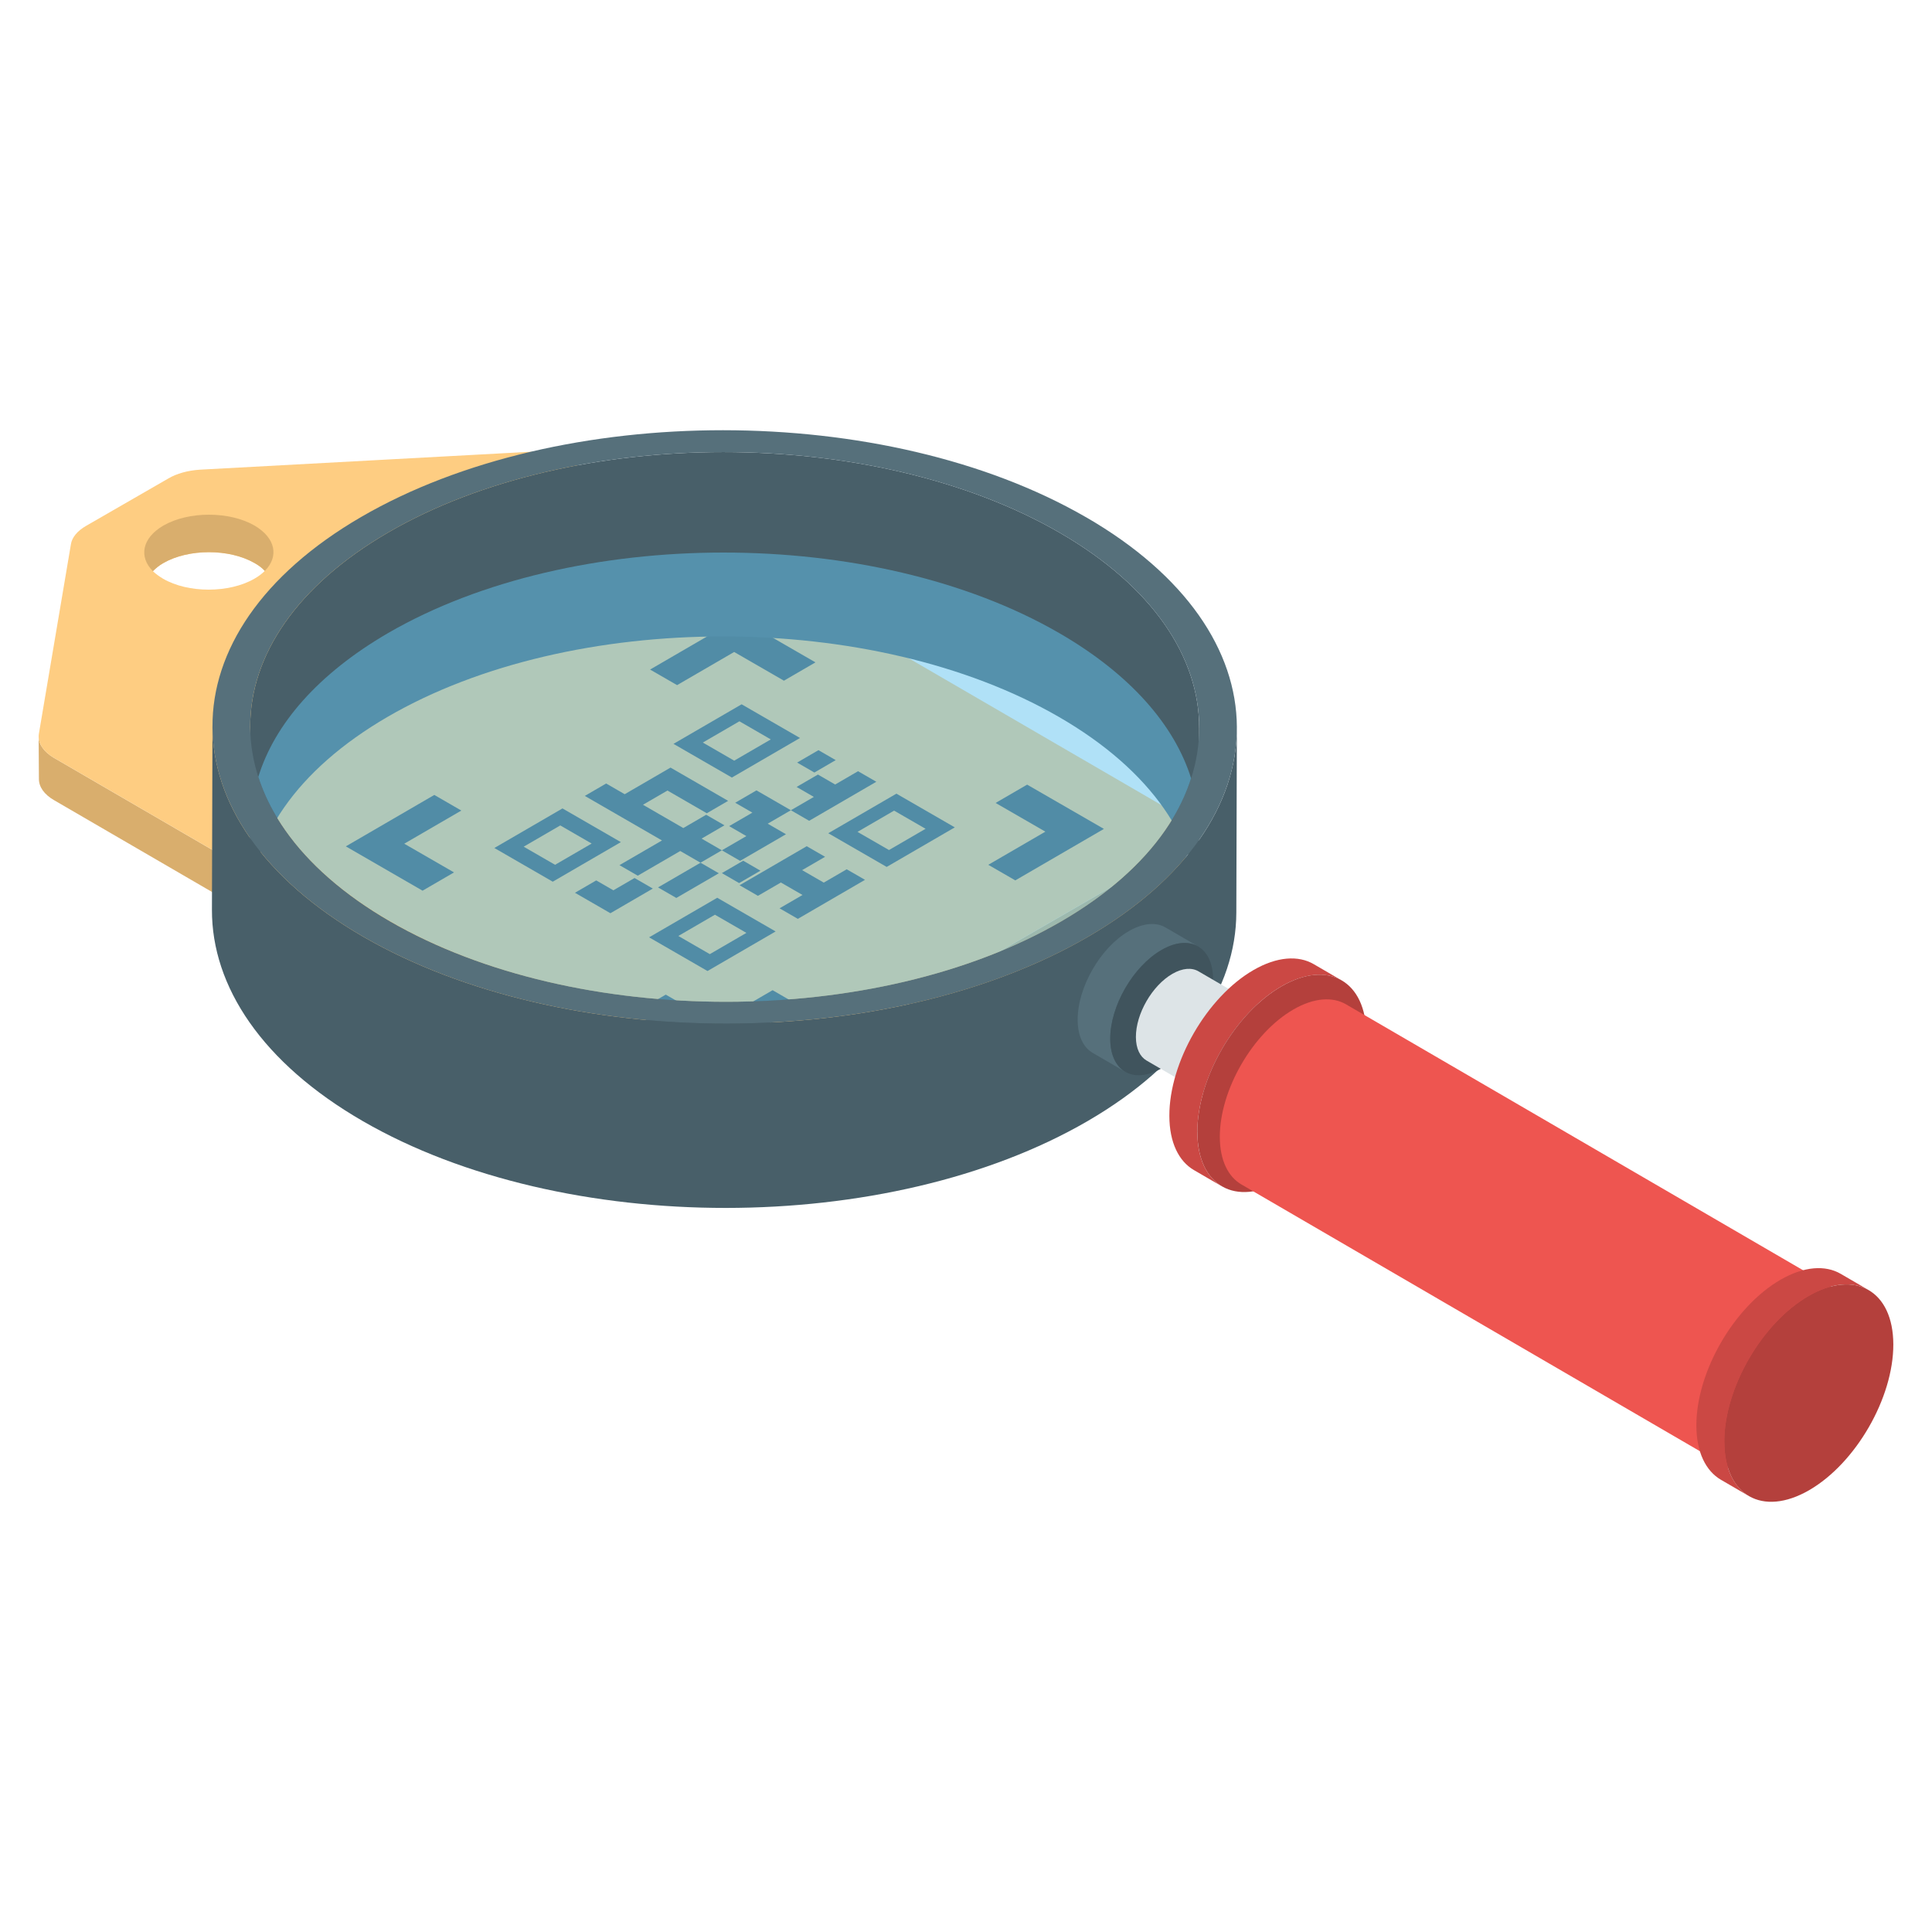 <svg id="Layer_1" enable-background="new 0 0 50 50" height="512" viewBox="0 0 50 50" width="512" xmlns="http://www.w3.org/2000/svg"><g><g><g><g><g enable-background="new"><g><path d="m1 19.058.007 1.104c0 .202.135.398.391.546l15.577 9.051c.525.303 1.381.303 1.906 0l11.408-6.586c.263-.148.397-.35.397-.552v-1.098c0 .202-.135.404-.397.552l-11.408 6.586c-.525.303-1.381.303-1.913 0l-15.577-9.051c-.249-.148-.391-.344-.391-.552z" fill="#d9ae6d"/></g><g><path d="m1.007 18.984c-.04.229.101.458.384.626l15.577 9.051c.532.303 1.387.303 1.913 0l11.408-6.586c.525-.303.525-.801 0-1.105l-15.577-9.051c-.283-.168-.68-.249-1.077-.222l-8.458.458c-.317.02-.606.101-.822.229l-2.128 1.226c-.222.128-.364.296-.391.472zm2.95-4.202c.074-.074.162-.148.269-.209.653-.377 1.711-.377 2.364 0 .108.06.195.128.263.202-.074.074-.162.141-.269.202-.653.377-1.717.377-2.364 0-.101-.061-.195-.128-.263-.195z" fill="#fecd82"/></g></g></g><g><path d="m4.226 13.603c.653-.377 1.711-.377 2.364 0 .545.323.633.801.263 1.172-.067-.074-.155-.141-.263-.202-.653-.377-1.711-.377-2.364 0-.108.06-.195.135-.269.209-.37-.371-.283-.855.269-1.179z" fill="#d9ae6d"/></g></g><g><g><path d="m19.193 18.227 1.511.872-1.763 1.024-1.511-.872zm-.192 1.459.947-.55-.812-.469-.947.55z" fill="#40545d"/></g><g><path d="m20.692 26.03-2.29 1.331-1.986-1.147.814-.473 1.288.743 1.477-.858z" fill="#40545d"/></g><g><path d="m18.562 23.234 1.511.872-1.763 1.024-1.511-.872zm-.192 1.459.947-.55-.815-.47-.947.55z" fill="#40545d"/></g><g><path d="m20.467 20.969-.599.348.473.273-1.186.689-.473-.273.634-.368-.446-.258.601-.349-.444-.256.55-.32.444.256z" fill="#40545d"/></g><g enable-background="new"><g><path d="m19.68 22.533-.552.321-.446-.258.552-.321z" fill="#40545d"/></g><g><path d="m22.386 22.77-1.738 1.01-.473-.273.594-.345-.56-.323-.594.345-.475-.274.594-.345.55-.32.594-.345.475.274-.594.345.56.323.594-.345z" fill="#40545d"/></g></g><g><path d="m18.603 22.6-1.1.639-.473-.273 1.1-.639z" fill="#40545d"/></g><g><path d="m16.895 22.996-1.098.638-.473-.273-.444-.256.55-.32.444.256.548-.318z" fill="#40545d"/></g><g><path d="m18.844 20.726-.552.321-1.018-.588-.634.368 1.044.603.592-.344.473.273-.592.344.524.303-.552.321-.524-.303-1.1.639-.473-.273 1.1-.639-1.044-.603-.473-.273-.48-.277.552-.321.48.277.634-.368.552-.321.473.273z" fill="#40545d"/></g><g><path d="m11.939 20.977-1.477.858 1.288.743-.814.473-1.986-1.147 2.29-1.331z" fill="#40545d"/></g><g><path d="m14.557 20.922 1.511.872-1.763 1.024-1.511-.872zm-.192 1.459.947-.55-.812-.469-.947.55z" fill="#40545d"/></g><g><path d="m28.569 21.452-2.293 1.332-.699-.403 1.477-.858-1.288-.743.816-.474z" fill="#40545d"/></g><g><path d="m23.199 20.54 1.511.872-1.763 1.024-1.511-.872zm-.192 1.459.947-.55-.815-.47-.947.55z" fill="#40545d"/></g><g><path d="m22.679 20.232-1.738 1.01-.473-.273.594-.345-.446-.258.552-.321.446.258.592-.344z" fill="#40545d"/></g><g><path d="m21.628 19.672-.552.321-.446-.258.552-.321z" fill="#40545d"/></g><g><path d="m21.104 17.142-.816.474-1.288-.743-1.477.858-.699-.403 2.293-1.332z" fill="#40545d"/></g></g></g><g><g><g enable-background="new"><path d="m31.035 18.846-.014 4.771c.005-1.833-1.202-3.669-3.62-5.065-4.808-2.776-12.599-2.772-17.37 0-2.375 1.38-3.564 3.189-3.569 5.001l.014-4.771c.005-1.812 1.195-3.621 3.569-5.001 4.771-2.772 12.562-2.776 17.37-0 2.419 1.396 3.626 3.232 3.62 5.065z" fill="#485f69"/><path d="m32.01 18.85-.014 4.771c-.006 1.953-1.287 3.904-3.848 5.392-5.154 2.995-13.566 2.999-18.754.004-2.611-1.507-3.915-3.491-3.909-5.471l.014-4.771c-.006 1.981 1.298 3.964 3.909 5.471 5.188 2.995 13.6 2.992 18.754-.004 2.561-1.488 3.842-3.438 3.848-5.392z" fill="#485f69"/><g><path d="m28.101 13.382c5.188 2.995 5.216 7.864.061 10.86s-13.566 2.999-18.754.004-5.216-7.871-.061-10.867 13.566-2.992 18.754.004zm-18.006 10.464c4.808 2.776 12.599 2.772 17.376-.004 4.771-2.772 4.752-7.285-.056-10.061s-12.599-2.772-17.37 0c-4.777 2.776-4.758 7.289.05 10.065z" fill="#56707b"/></g></g></g><g opacity=".5"><path d="m30.825 20.141c-.43 1.355-1.551 2.654-3.355 3.701-4.775 2.776-12.569 2.785-17.373 0-1.832-1.056-2.972-2.364-3.411-3.738.421-1.364 1.542-2.663 3.355-3.719 4.785-2.775 12.56-2.785 17.373 0 1.841 1.065 2.981 2.383 3.411 3.757z" fill="#61c4f0"/></g><g><g><g enable-background="new"><g><path d="m27.89 26.394c.001.419.149.715.388.854l.843.49c-.239-.14-.387-.435-.388-.854-.002-.845.591-1.874 1.326-2.298.37-.214.706-.233.948-.093l-.843-.49c-.242-.141-.577-.121-.948.093-.734.424-1.329 1.452-1.326 2.298z" fill="#56707b"/></g><g><path d="m28.733 26.884c.002.844.6 1.185 1.335.761.735-.425 1.329-1.453 1.327-2.298-.002-.845-.601-1.186-1.336-.761-.735.424-1.329 1.453-1.326 2.298z" fill="#40545d"/></g></g></g><g><g enable-background="new"><g><path d="m29.397 26.839c.001.298.106.509.276.608l2.468 1.435c-.17-.1-.276-.31-.276-.608-.002-.601.421-1.334.944-1.636.264-.152.502-.166.674-.066l-2.468-1.435c-.172-.1-.411-.086-.674.066-.523.302-.946 1.034-.944 1.636z" fill="#dde4e7"/></g><g><path d="m31.865 28.274c.002.601.427.843.95.542.523-.302.946-1.034.945-1.636-.002-.601-.427-.844-.951-.542-.523.302-.946 1.034-.944 1.636z" fill="#b0b8bc"/></g></g></g></g><g><g enable-background="new"><g><path d="m30.263 28.88c.001.689.245 1.175.638 1.403l.724.421c-.392-.23-.636-.714-.638-1.403-.004-1.388.971-3.079 2.179-3.776.608-.351 1.159-.383 1.557-.152l-.724-.421c-.397-.231-.948-.199-1.557.152-1.207.697-2.183 2.386-2.179 3.776z" fill="#cb4844"/></g><g><path d="m30.988 29.301c.004 1.387.985 1.946 2.193 1.25 1.208-.698 2.184-2.388 2.18-3.776-.004-1.388-.987-1.948-2.195-1.25-1.208.697-2.183 2.387-2.179 3.776z" fill="#b4403c"/></g></g></g><g><g enable-background="new"><g><path d="m31.569 29.426c.001.602.215 1.027.558 1.227l13.321 7.75c-.343-.201-.556-.625-.558-1.227-.003-1.214.849-2.692 1.905-3.301.532-.307 1.014-.335 1.361-.133l-13.321-7.75c-.348-.202-.829-.174-1.361.133-1.055.609-1.909 2.086-1.905 3.301z" fill="#ee5550"/></g><g><path d="m44.891 37.175c.003 1.212.862 1.702 1.918 1.093 1.056-.61 1.91-2.087 1.906-3.301-.003-1.214-.863-1.703-1.919-1.093-1.056.609-1.909 2.087-1.905 3.301z" fill="#cb4844"/></g></g></g><g><g enable-background="new"><g><path d="m43.902 36.895c.001.689.245 1.175.638 1.403l.724.421c-.392-.23-.637-.714-.638-1.403-.004-1.388.971-3.079 2.179-3.776.608-.351 1.159-.383 1.557-.152l-.724-.421c-.397-.231-.948-.199-1.557.152-1.207.697-2.183 2.386-2.179 3.776z" fill="#cb4844"/></g><g><path d="m44.626 37.317c.004 1.387.985 1.946 2.193 1.25 1.208-.698 2.184-2.388 2.18-3.776-.004-1.388-.987-1.948-2.195-1.25-1.208.697-2.183 2.387-2.179 3.776z" fill="#b4403c"/></g></g></g></g></g></svg>